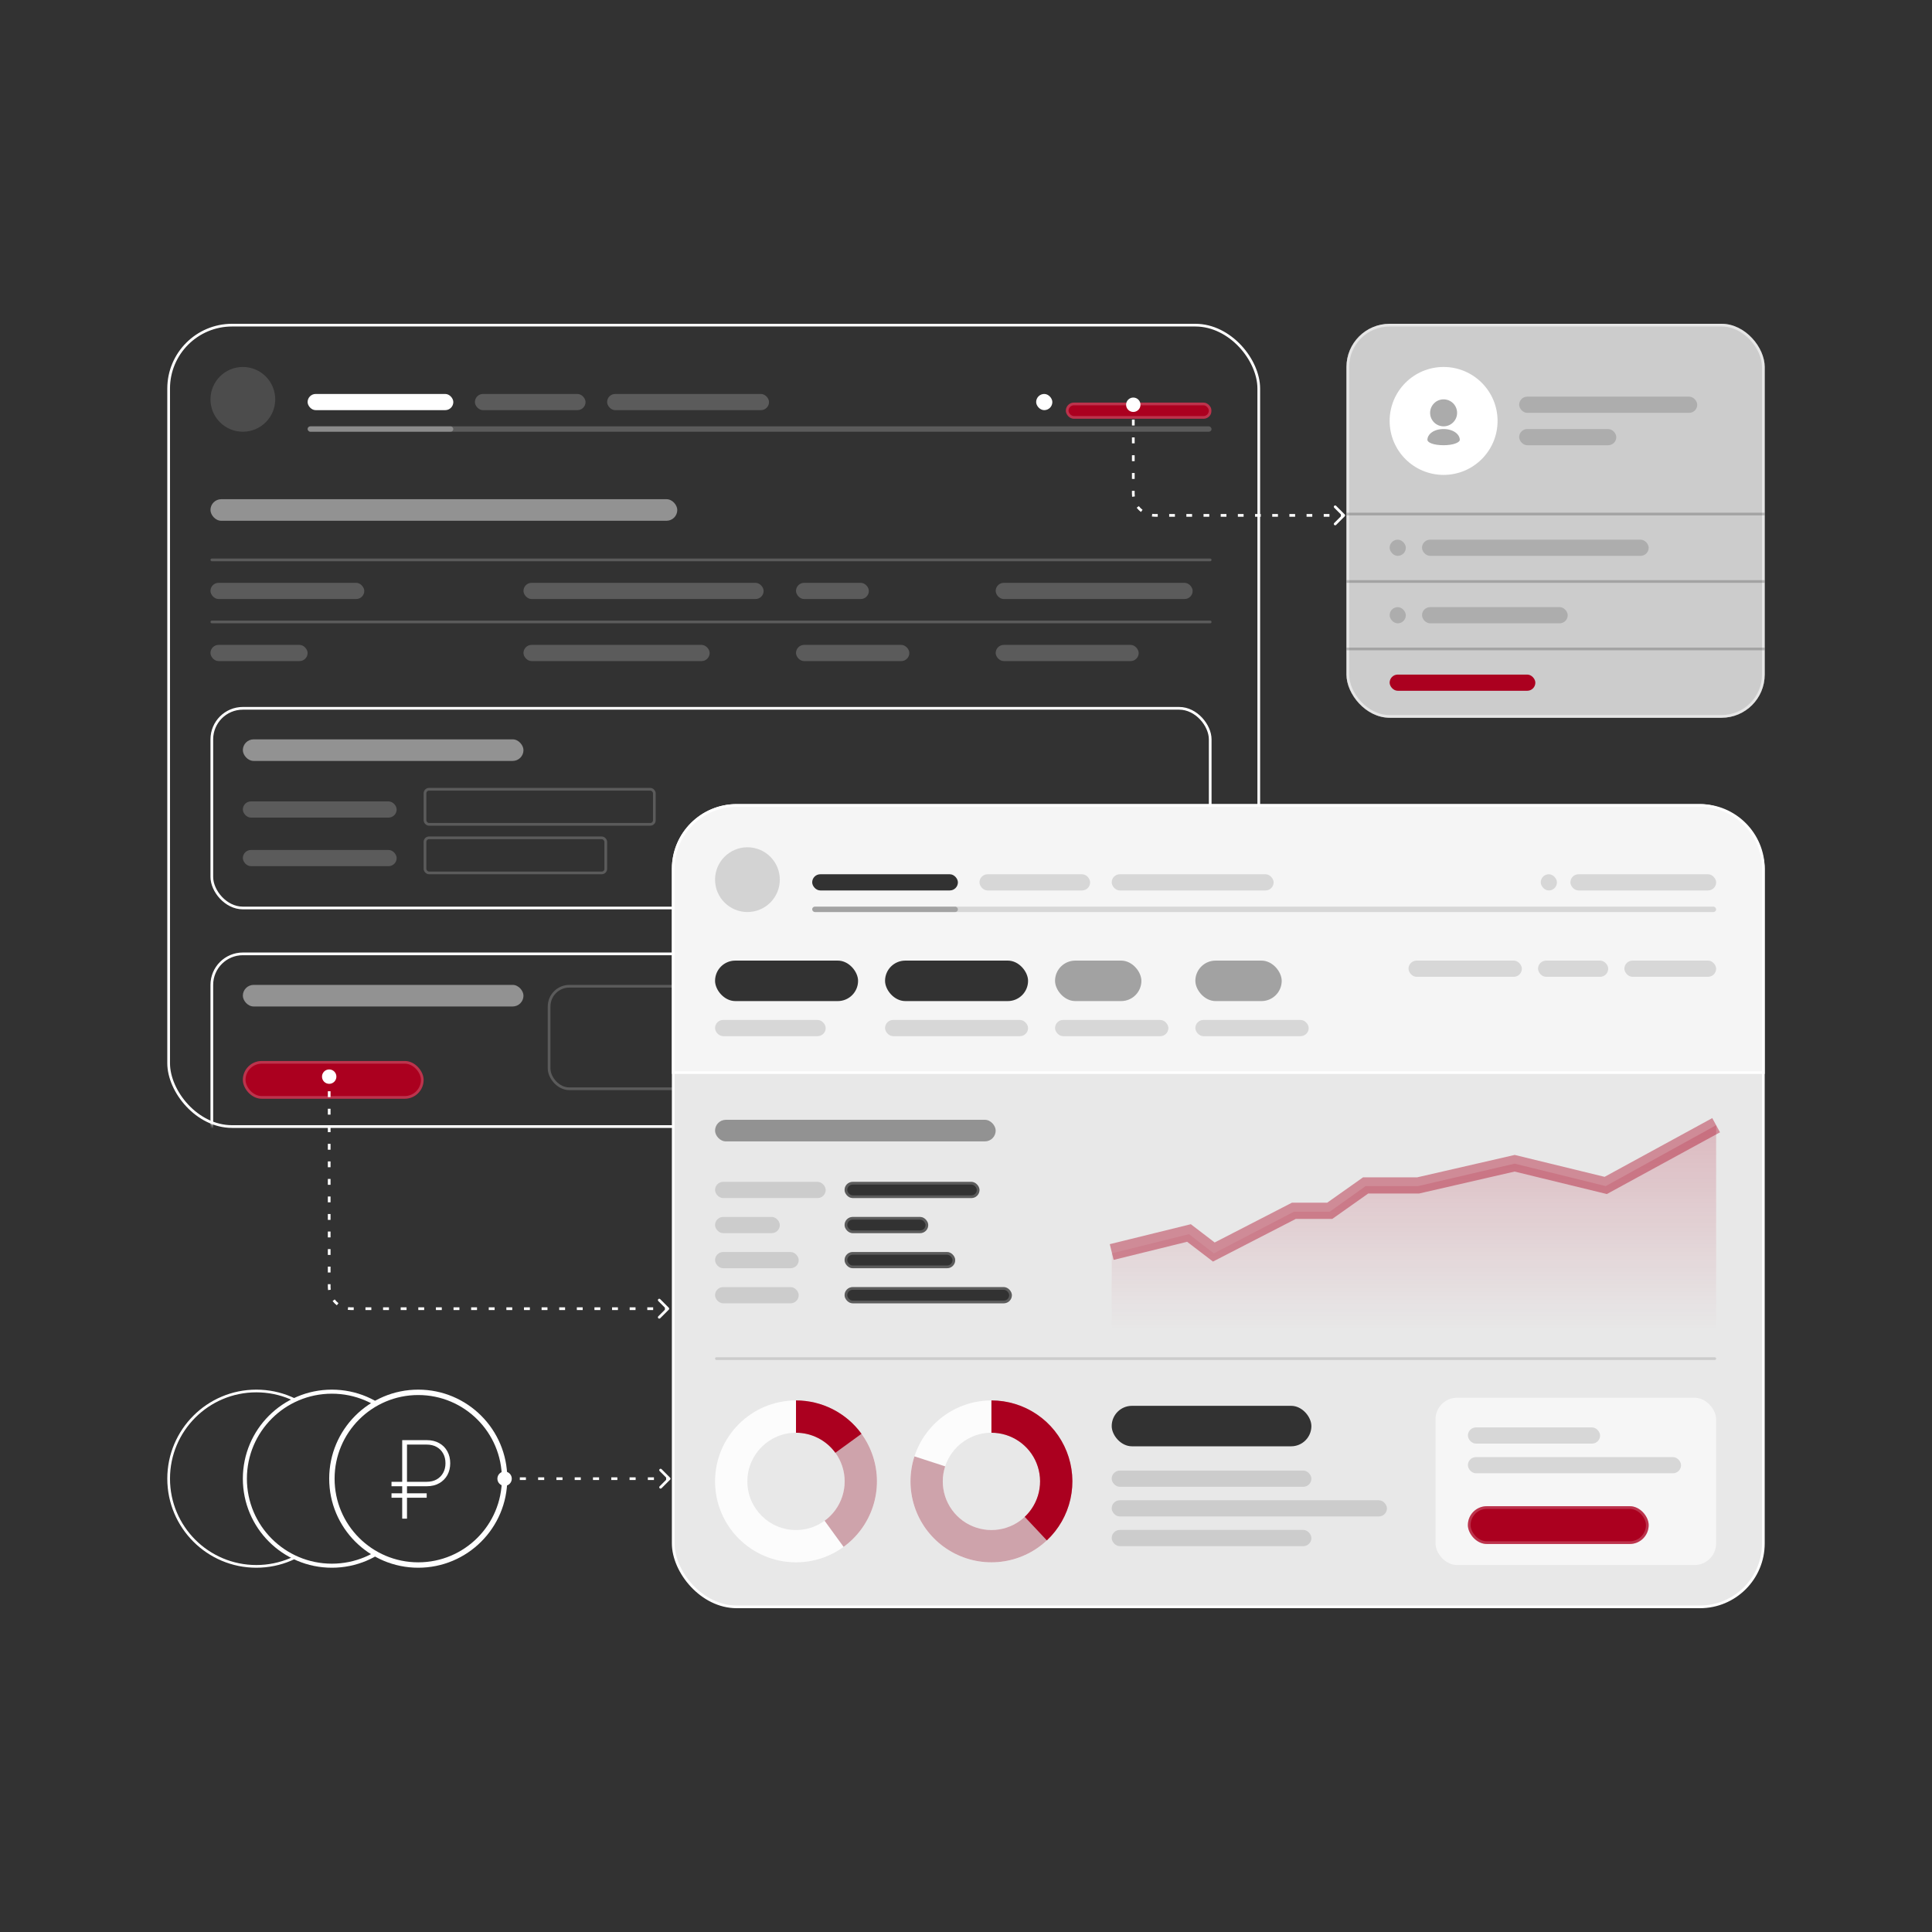 <svg width="576" height="576" viewBox="0 0 576 576" fill="none" xmlns="http://www.w3.org/2000/svg">
<rect width="576" height="576" fill="#323232"/>
<rect x="50.279" y="96.939" width="325.006" height="238.927" rx="18.905" fill="#323232" stroke="white" stroke-width="0.804"/>
<g clip-path="url(#clip0_3470_2395)">
<rect x="91.71" y="127.106" width="269.497" height="1.609" rx="0.804" fill="white" fill-opacity="0.2"/>
<rect x="91.71" y="127.106" width="43.441" height="1.609" rx="0.804" fill="white" fill-opacity="0.3"/>
<rect x="91.71" y="117.453" width="43.441" height="4.827" rx="2.413" fill="white"/>
<rect x="141.586" y="117.453" width="32.983" height="4.827" rx="2.413" fill="white" fill-opacity="0.2"/>
<rect x="181.005" y="117.453" width="48.268" height="4.827" rx="2.413" fill="white" fill-opacity="0.2"/>
<rect x="308.916" y="117.453" width="4.827" height="4.827" rx="2.413" fill="white"/>
<g filter="url(#filter0_d_3470_2395)">
<rect x="317.765" y="117.453" width="43.441" height="4.827" rx="2.413" fill="#AB001F"/>
<rect x="318.167" y="117.855" width="42.637" height="4.022" rx="2.011" stroke="white" stroke-opacity="0.2" stroke-width="0.804"/>
</g>
</g>
<rect x="62.748" y="173.765" width="45.855" height="4.827" rx="2.413" fill="white" fill-opacity="0.2"/>
<rect x="72.402" y="238.927" width="45.855" height="4.827" rx="2.413" fill="white" fill-opacity="0.2"/>
<rect x="72.402" y="253.408" width="45.855" height="4.827" rx="2.413" fill="white" fill-opacity="0.2"/>
<rect x="126.704" y="235.307" width="68.38" height="10.458" rx="1.207" stroke="#5B5B5B" stroke-width="0.804"/>
<rect x="126.704" y="249.788" width="53.899" height="10.458" rx="1.207" stroke="#5B5B5B" stroke-width="0.804"/>
<rect x="62.748" y="192.268" width="28.961" height="4.827" rx="2.413" fill="white" fill-opacity="0.2"/>
<rect x="156.067" y="173.765" width="71.598" height="4.827" rx="2.413" fill="white" fill-opacity="0.2"/>
<rect x="156.067" y="192.268" width="55.508" height="4.827" rx="2.413" fill="white" fill-opacity="0.2"/>
<rect x="237.318" y="173.765" width="21.721" height="4.827" rx="2.413" fill="white" fill-opacity="0.2"/>
<rect x="237.318" y="192.268" width="33.788" height="4.827" rx="2.413" fill="white" fill-opacity="0.2"/>
<rect x="296.849" y="173.765" width="58.726" height="4.827" rx="2.413" fill="white" fill-opacity="0.2"/>
<rect x="296.849" y="192.268" width="42.637" height="4.827" rx="2.413" fill="white" fill-opacity="0.2"/>
<rect x="62.748" y="166.525" width="298.458" height="0.804" rx="0.402" fill="white" fill-opacity="0.2"/>
<rect x="62.748" y="185.028" width="298.458" height="0.804" rx="0.402" fill="white" fill-opacity="0.2"/>
<rect x="62.748" y="148.827" width="139.173" height="6.436" rx="3.218" fill="#929292"/>
<rect x="72.402" y="220.425" width="83.665" height="6.436" rx="3.218" fill="#929292"/>
<circle cx="72.402" cy="119.061" r="9.654" fill="#4C4C4C"/>
<rect x="63.151" y="211.173" width="297.654" height="59.531" rx="9.251" stroke="white" stroke-width="0.804"/>
<mask id="mask0_3470_2395" style="mask-type:alpha" maskUnits="userSpaceOnUse" x="49" y="273" width="327" height="64">
<path d="M49.877 273.52H375.687V316.961C375.687 327.624 367.043 336.268 356.38 336.268H69.184C58.521 336.268 49.877 327.624 49.877 316.961V273.52Z" fill="#D9D9D9"/>
</mask>
<g mask="url(#mask0_3470_2395)">
<rect x="63.151" y="284.38" width="297.654" height="72.402" rx="9.251" stroke="white" stroke-width="0.804"/>
<rect x="72.402" y="293.631" width="83.665" height="6.436" rx="3.218" fill="#929292"/>
<rect x="163.709" y="294.034" width="82.86" height="30.57" rx="6.034" stroke="#5B5B5B" stroke-width="0.804"/>
<g filter="url(#filter1_d_3470_2395)">
<rect x="72.402" y="313.743" width="53.899" height="11.263" rx="5.631" fill="#AB001F"/>
<rect x="72.805" y="314.145" width="53.095" height="10.458" rx="5.229" stroke="white" stroke-opacity="0.2" stroke-width="0.804"/>
</g>
</g>
<rect x="401.43" y="96.536" width="124.693" height="117.453" rx="12.871" fill="#CCCCCC"/>
<rect x="401.832" y="96.939" width="123.888" height="116.648" rx="12.469" stroke="white" stroke-opacity="0.5" stroke-width="0.804"/>
<circle cx="430.391" cy="125.497" r="16.089" fill="white"/>
<path d="M434.414 123.084C434.414 121.973 433.963 120.967 433.236 120.24C432.508 119.512 431.502 119.061 430.391 119.061C429.28 119.061 428.275 119.512 427.547 120.24C426.819 120.967 426.369 121.973 426.369 123.084C426.369 124.195 426.819 125.2 427.547 125.928C428.275 126.656 429.28 127.106 430.391 127.106C431.502 127.106 432.508 126.656 433.236 125.928C433.61 125.555 433.907 125.111 434.109 124.623C434.311 124.135 434.414 123.612 434.414 123.084ZM425.564 131.129C425.564 131.933 427.375 132.737 430.391 132.737C433.221 132.737 435.218 131.933 435.218 131.129C435.218 129.52 433.324 127.911 430.391 127.911C427.375 127.911 425.564 129.52 425.564 131.129Z" fill="#ABABAB"/>
<rect x="452.916" y="118.257" width="53.095" height="4.827" rx="2.413" fill="#323232" fill-opacity="0.2"/>
<rect x="423.955" y="160.894" width="67.575" height="4.827" rx="2.413" fill="#323232" fill-opacity="0.2"/>
<rect x="414.302" y="160.894" width="4.827" height="4.827" rx="2.413" fill="#323232" fill-opacity="0.2"/>
<rect x="423.955" y="181.006" width="43.441" height="4.827" rx="2.413" fill="#323232" fill-opacity="0.2"/>
<rect x="414.302" y="201.117" width="43.441" height="4.827" rx="2.413" fill="#AB001F"/>
<rect x="414.302" y="181.006" width="4.827" height="4.827" rx="2.413" fill="#323232" fill-opacity="0.2"/>
<rect x="452.916" y="127.911" width="28.961" height="4.827" rx="2.413" fill="#323232" fill-opacity="0.2"/>
<line opacity="0.2" x1="401.43" y1="153.251" x2="526.123" y2="153.251" stroke="black" stroke-width="0.804"/>
<line opacity="0.2" x1="401.43" y1="173.363" x2="526.123" y2="173.363" stroke="black" stroke-width="0.804"/>
<line opacity="0.2" x1="401.43" y1="193.475" x2="526.123" y2="193.475" stroke="black" stroke-width="0.804"/>
<path d="M100.29 320.983C100.29 322.168 99.33 323.129 98.145 323.129C96.96 323.129 96 322.168 96 320.983C96 319.798 96.96 318.838 98.145 318.838C99.33 318.838 100.29 319.798 100.29 320.983ZM199.39 389.883C199.547 390.04 199.547 390.295 199.39 390.452L196.831 393.012C196.673 393.169 196.419 393.169 196.262 393.012C196.105 392.855 196.105 392.6 196.262 392.443L198.537 390.168L196.262 387.892C196.105 387.735 196.105 387.48 196.262 387.323C196.419 387.166 196.673 387.166 196.831 387.323L199.39 389.883ZM199.106 390.57H198.231V389.765H199.106V390.57ZM194.73 390.57H192.979V389.765H194.73V390.57ZM189.478 390.57H187.728V389.765H189.478V390.57ZM184.227 390.57H182.477V389.765H184.227V390.57ZM178.976 390.57H177.225V389.765H178.976V390.57ZM173.724 390.57H171.974V389.765H173.724V390.57ZM168.473 390.57H166.722V389.765H168.473V390.57ZM163.221 390.57H161.471V389.765H163.221V390.57ZM157.97 390.57H156.22V389.765H157.97V390.57ZM152.719 390.57H150.968V389.765H152.719V390.57ZM147.467 390.57H145.717V389.765H147.467V390.57ZM142.216 390.57H140.465V389.765H142.216V390.57ZM136.964 390.57H135.214V389.765H136.964V390.57ZM131.713 390.57H129.963V389.765H131.713V390.57ZM126.462 390.57H124.711V389.765H126.462V390.57ZM121.21 390.57H119.46V389.765H121.21V390.57ZM115.959 390.57H114.208V389.765H115.959V390.57ZM110.707 390.57H108.957V389.765H110.707V390.57ZM105.456 390.57H104.581V389.765H105.456V390.57ZM104.581 390.57C104.278 390.57 103.981 390.55 103.688 390.512L103.792 389.714C104.05 389.748 104.313 389.765 104.581 389.765V390.57ZM100.418 389.157C99.944 388.793 99.52 388.369 99.156 387.895L99.794 387.405C100.115 387.823 100.49 388.198 100.908 388.519L100.418 389.157ZM97.801 384.624C97.763 384.332 97.743 384.034 97.743 383.732H98.547C98.547 383.999 98.565 384.263 98.598 384.52L97.801 384.624ZM97.743 383.732V382.86H98.547V383.732H97.743ZM97.743 379.374V377.631H98.547V379.374H97.743ZM97.743 374.145V372.402H98.547V374.145H97.743ZM97.743 368.916V367.173H98.547V368.916H97.743ZM97.743 363.687V361.944H98.547V363.687H97.743ZM97.743 358.458V356.715H98.547V358.458H97.743ZM97.743 353.229V351.486H98.547V353.229H97.743ZM97.743 348V346.257H98.547V348H97.743ZM97.743 342.771V341.028H98.547V342.771H97.743ZM97.743 337.542V335.799H98.547V337.542H97.743ZM97.743 332.313V330.57H98.547V332.313H97.743ZM97.743 327.084V325.341H98.547V327.084H97.743ZM97.743 321.855V320.983H98.547V321.855H97.743ZM100.29 320.983C100.29 322.168 99.33 323.129 98.145 323.129C96.96 323.129 96 322.168 96 320.983C96 319.798 96.96 318.838 98.145 318.838C99.33 318.838 100.29 319.798 100.29 320.983ZM199.39 389.883C199.547 390.04 199.547 390.295 199.39 390.452L196.831 393.012C196.673 393.169 196.419 393.169 196.262 393.012C196.105 392.855 196.105 392.6 196.262 392.443L198.537 390.168L196.262 387.892C196.105 387.735 196.105 387.48 196.262 387.323C196.419 387.166 196.673 387.166 196.831 387.323L199.39 389.883ZM199.106 390.57H198.231V389.765H199.106V390.57ZM194.73 390.57H192.979V389.765H194.73V390.57ZM189.478 390.57H187.728V389.765H189.478V390.57ZM184.227 390.57H182.477V389.765H184.227V390.57ZM178.976 390.57H177.225V389.765H178.976V390.57ZM173.724 390.57H171.974V389.765H173.724V390.57ZM168.473 390.57H166.722V389.765H168.473V390.57ZM163.221 390.57H161.471V389.765H163.221V390.57ZM157.97 390.57H156.22V389.765H157.97V390.57ZM152.719 390.57H150.968V389.765H152.719V390.57ZM147.467 390.57H145.717V389.765H147.467V390.57ZM142.216 390.57H140.465V389.765H142.216V390.57ZM136.964 390.57H135.214V389.765H136.964V390.57ZM131.713 390.57H129.963V389.765H131.713V390.57ZM126.462 390.57H124.711V389.765H126.462V390.57ZM121.21 390.57H119.46V389.765H121.21V390.57ZM115.959 390.57H114.208V389.765H115.959V390.57ZM110.707 390.57H108.957V389.765H110.707V390.57ZM105.456 390.57H104.581V389.765H105.456V390.57ZM104.581 390.57C104.278 390.57 103.981 390.55 103.688 390.512L103.792 389.714C104.05 389.748 104.313 389.765 104.581 389.765V390.57ZM100.418 389.157C99.944 388.793 99.52 388.369 99.156 387.895L99.794 387.405C100.115 387.823 100.49 388.198 100.908 388.519L100.418 389.157ZM97.801 384.624C97.763 384.332 97.743 384.034 97.743 383.732H98.547C98.547 383.999 98.565 384.263 98.598 384.52L97.801 384.624ZM97.743 383.732V382.86H98.547V383.732H97.743ZM97.743 379.374V377.631H98.547V379.374H97.743ZM97.743 374.145V372.402H98.547V374.145H97.743ZM97.743 368.916V367.173H98.547V368.916H97.743ZM97.743 363.687V361.944H98.547V363.687H97.743ZM97.743 358.458V356.715H98.547V358.458H97.743ZM97.743 353.229V351.486H98.547V353.229H97.743ZM97.743 348V346.257H98.547V348H97.743ZM97.743 342.771V341.028H98.547V342.771H97.743ZM97.743 337.542V335.799H98.547V337.542H97.743ZM97.743 332.313V330.57H98.547V332.313H97.743ZM97.743 327.084V325.341H98.547V327.084H97.743ZM97.743 321.855V320.983H98.547V321.855H97.743Z" fill="white"/>
<path d="M400.91 153.938C401.067 153.781 401.067 153.526 400.91 153.369L398.35 150.809C398.193 150.652 397.938 150.652 397.781 150.809C397.624 150.966 397.624 151.221 397.781 151.378L400.057 153.654L397.781 155.929C397.624 156.086 397.624 156.341 397.781 156.498C397.938 156.655 398.193 156.655 398.35 156.498L400.91 153.938ZM337.877 147.218L337.475 147.218V147.218L337.877 147.218ZM340.022 120.67C340.022 119.486 339.062 118.525 337.877 118.525C336.692 118.525 335.732 119.486 335.732 120.67C335.732 121.855 336.692 122.816 337.877 122.816C339.062 122.816 340.022 121.855 340.022 120.67ZM400.625 153.251L399.772 153.251L399.772 154.056L400.625 154.056L400.625 153.251ZM396.359 153.251L394.653 153.251L394.653 154.056L396.359 154.056L396.359 153.251ZM391.24 153.251L389.534 153.251L389.534 154.056L391.24 154.056L391.24 153.251ZM386.121 153.251L384.414 153.251L384.414 154.056L386.121 154.056L386.121 153.251ZM381.001 153.251L379.295 153.251L379.295 154.056L381.001 154.056L381.001 153.251ZM375.882 153.251L374.176 153.251L374.176 154.056L375.882 154.056L375.882 153.251ZM370.763 153.251L369.056 153.251L369.056 154.056L370.763 154.056L370.763 153.251ZM365.643 153.251L363.937 153.251L363.937 154.056L365.643 154.056L365.643 153.251ZM360.524 153.251L358.817 153.251L358.817 154.056L360.524 154.056L360.524 153.251ZM355.405 153.251L353.698 153.251L353.698 154.056L355.405 154.056L355.405 153.251ZM350.285 153.251L348.579 153.251L348.579 154.056L350.285 154.056L350.285 153.251ZM345.166 153.251L344.313 153.251L344.313 154.056L345.166 154.056L345.166 153.251ZM344.313 153.251C344.045 153.251 343.782 153.234 343.524 153.2L343.42 153.998C343.712 154.036 344.01 154.056 344.313 154.056L344.313 153.251ZM340.64 152.005C340.222 151.684 339.847 151.309 339.525 150.891L338.888 151.381C339.251 151.855 339.676 152.279 340.15 152.643L340.64 152.005ZM338.33 148.006C338.296 147.749 338.279 147.485 338.279 147.218L337.475 147.218C337.475 147.52 337.494 147.818 337.532 148.11L338.33 148.006ZM338.279 147.218L338.279 146.333L337.475 146.333L337.475 147.218L338.279 147.218ZM338.279 142.793L338.279 141.023L337.475 141.023L337.475 142.793L338.279 142.793ZM338.279 137.484L338.279 135.714L337.475 135.714L337.475 137.484L338.279 137.484ZM338.279 132.174L338.279 130.404L337.475 130.404L337.475 132.174L338.279 132.174ZM338.279 126.865L338.279 125.095L337.475 125.095L337.475 126.865L338.279 126.865ZM338.279 121.555L338.279 120.67L337.475 120.67L337.475 121.555L338.279 121.555ZM400.91 153.938C401.067 153.781 401.067 153.526 400.91 153.369L398.35 150.809C398.193 150.652 397.938 150.652 397.781 150.809C397.624 150.966 397.624 151.221 397.781 151.378L400.057 153.654L397.781 155.929C397.624 156.086 397.624 156.341 397.781 156.498C397.938 156.655 398.193 156.655 398.35 156.498L400.91 153.938ZM337.877 147.218L337.475 147.218V147.218L337.877 147.218ZM340.022 120.67C340.022 119.486 339.062 118.525 337.877 118.525C336.692 118.525 335.732 119.486 335.732 120.67C335.732 121.855 336.692 122.816 337.877 122.816C339.062 122.816 340.022 121.855 340.022 120.67ZM400.625 153.251L399.772 153.251L399.772 154.056L400.625 154.056L400.625 153.251ZM396.359 153.251L394.653 153.251L394.653 154.056L396.359 154.056L396.359 153.251ZM391.24 153.251L389.534 153.251L389.534 154.056L391.24 154.056L391.24 153.251ZM386.121 153.251L384.414 153.251L384.414 154.056L386.121 154.056L386.121 153.251ZM381.001 153.251L379.295 153.251L379.295 154.056L381.001 154.056L381.001 153.251ZM375.882 153.251L374.176 153.251L374.176 154.056L375.882 154.056L375.882 153.251ZM370.763 153.251L369.056 153.251L369.056 154.056L370.763 154.056L370.763 153.251ZM365.643 153.251L363.937 153.251L363.937 154.056L365.643 154.056L365.643 153.251ZM360.524 153.251L358.817 153.251L358.817 154.056L360.524 154.056L360.524 153.251ZM355.405 153.251L353.698 153.251L353.698 154.056L355.405 154.056L355.405 153.251ZM350.285 153.251L348.579 153.251L348.579 154.056L350.285 154.056L350.285 153.251ZM345.166 153.251L344.313 153.251L344.313 154.056L345.166 154.056L345.166 153.251ZM344.313 153.251C344.045 153.251 343.782 153.234 343.524 153.2L343.42 153.998C343.712 154.036 344.01 154.056 344.313 154.056L344.313 153.251ZM340.64 152.005C340.222 151.684 339.847 151.309 339.525 150.891L338.888 151.381C339.251 151.855 339.676 152.279 340.15 152.643L340.64 152.005ZM338.33 148.006C338.296 147.749 338.279 147.485 338.279 147.218L337.475 147.218C337.475 147.52 337.494 147.818 337.532 148.11L338.33 148.006ZM338.279 147.218L338.279 146.333L337.475 146.333L337.475 147.218L338.279 147.218ZM338.279 142.793L338.279 141.023L337.475 141.023L337.475 142.793L338.279 142.793ZM338.279 137.484L338.279 135.714L337.475 135.714L337.475 137.484L338.279 137.484ZM338.279 132.174L338.279 130.404L337.475 130.404L337.475 132.174L338.279 132.174ZM338.279 126.865L338.279 125.095L337.475 125.095L337.475 126.865L338.279 126.865ZM338.279 121.555L338.279 120.67L337.475 120.67L337.475 121.555L338.279 121.555Z" fill="white"/>
<rect x="200.715" y="240.134" width="325.006" height="238.927" rx="18.905" fill="#E8E8E8" stroke="white" stroke-width="0.804"/>
<path d="M219.62 240.134L506.816 240.134C517.257 240.134 525.721 248.598 525.721 259.039V319.777L200.715 319.777V259.039C200.715 248.598 209.179 240.134 219.62 240.134Z" fill="#F5F5F5" stroke="white" stroke-width="0.804"/>
<g clip-path="url(#clip1_3470_2395)">
<rect x="242.145" y="270.302" width="269.497" height="1.609" rx="0.804" fill="#323232" fill-opacity="0.16"/>
<rect x="242.145" y="270.302" width="43.441" height="1.609" rx="0.804" fill="#323232" fill-opacity="0.32"/>
<rect x="242.145" y="260.648" width="43.441" height="4.827" rx="2.413" fill="#323232"/>
<rect x="292.022" y="260.648" width="32.983" height="4.827" rx="2.413" fill="#323232" fill-opacity="0.16"/>
<rect x="331.441" y="260.648" width="48.268" height="4.827" rx="2.413" fill="#323232" fill-opacity="0.16"/>
<rect x="459.352" y="260.648" width="4.827" height="4.827" rx="2.413" fill="#323232" fill-opacity="0.16"/>
<rect x="468.201" y="260.648" width="43.441" height="4.827" rx="2.413" fill="#323232" fill-opacity="0.16"/>
</g>
<rect x="213.185" y="404.648" width="298.458" height="0.804" rx="0.402" fill="#323232" fill-opacity="0.16"/>
<rect x="213.185" y="304.089" width="32.983" height="4.827" rx="2.413" fill="#323232" fill-opacity="0.16"/>
<rect x="263.866" y="304.089" width="42.637" height="4.827" rx="2.413" fill="#323232" fill-opacity="0.16"/>
<rect x="331.441" y="438.436" width="59.531" height="4.827" rx="2.413" fill="#323232" fill-opacity="0.16"/>
<rect x="331.441" y="456.134" width="59.531" height="4.827" rx="2.413" fill="#323232" fill-opacity="0.16"/>
<rect x="331.441" y="447.285" width="82.056" height="4.827" rx="2.413" fill="#323232" fill-opacity="0.16"/>
<rect x="314.547" y="304.089" width="33.788" height="4.827" rx="2.413" fill="#323232" fill-opacity="0.16"/>
<rect x="419.933" y="286.391" width="33.788" height="4.827" rx="2.413" fill="#323232" fill-opacity="0.16"/>
<rect x="458.547" y="286.391" width="20.916" height="4.827" rx="2.413" fill="#323232" fill-opacity="0.16"/>
<rect x="484.291" y="286.391" width="27.352" height="4.827" rx="2.413" fill="#323232" fill-opacity="0.16"/>
<rect x="356.38" y="304.089" width="33.788" height="4.827" rx="2.413" fill="#323232" fill-opacity="0.16"/>
<circle cx="222.838" cy="262.257" r="9.654" fill="#4C4C4C" fill-opacity="0.2"/>
<rect x="213.185" y="286.391" width="42.637" height="12.067" rx="6.034" fill="#323232"/>
<rect x="263.866" y="286.391" width="42.637" height="12.067" rx="6.034" fill="#323232"/>
<rect x="331.441" y="419.129" width="59.531" height="12.067" rx="6.034" fill="#323232"/>
<rect x="314.547" y="286.391" width="25.743" height="12.067" rx="6.034" fill="#A2A2A2"/>
<rect x="356.38" y="286.391" width="25.743" height="12.067" rx="6.034" fill="#A2A2A2"/>
<rect x="213.185" y="333.855" width="83.665" height="6.436" rx="3.218" fill="#929292"/>
<rect x="213.185" y="352.358" width="32.983" height="4.827" rx="2.413" fill="#323232" fill-opacity="0.16"/>
<rect x="251.799" y="352.358" width="40.224" height="4.827" rx="2.413" fill="#323232"/>
<rect x="252.201" y="352.76" width="39.419" height="4.022" rx="2.011" stroke="white" stroke-opacity="0.2" stroke-width="0.804"/>
<rect x="251.799" y="362.816" width="24.939" height="4.827" rx="2.413" fill="#323232"/>
<rect x="252.201" y="363.218" width="24.134" height="4.022" rx="2.011" stroke="white" stroke-opacity="0.2" stroke-width="0.804"/>
<rect x="251.799" y="373.274" width="32.983" height="4.827" rx="2.413" fill="#323232"/>
<rect x="252.201" y="373.676" width="32.179" height="4.022" rx="2.011" stroke="white" stroke-opacity="0.2" stroke-width="0.804"/>
<rect x="251.799" y="383.732" width="49.877" height="4.827" rx="2.413" fill="#323232"/>
<rect x="252.201" y="384.134" width="49.073" height="4.022" rx="2.011" stroke="white" stroke-opacity="0.2" stroke-width="0.804"/>
<rect x="213.185" y="362.816" width="19.307" height="4.827" rx="2.413" fill="#323232" fill-opacity="0.16"/>
<rect x="213.185" y="373.274" width="24.939" height="4.827" rx="2.413" fill="#323232" fill-opacity="0.16"/>
<rect x="213.185" y="383.732" width="24.939" height="4.827" rx="2.413" fill="#323232" fill-opacity="0.16"/>
<path opacity="0.2" d="M354.481 367.944L331.441 373.676V396.603H511.643V335.464L478.729 353.614L451.575 346.927L422.776 353.614H407.142L396.445 361.257H385.749L361.886 373.676L354.481 367.944Z" fill="url(#paint0_linear_3470_2395)"/>
<path opacity="0.4" d="M331.441 373.274L354.481 367.602L361.886 373.274L385.749 360.985H396.445L407.142 353.423H422.776L451.575 346.807L478.729 353.423L511.643 335.464" stroke="#AB001F" stroke-width="4.827"/>
<path d="M261.453 441.654C261.453 454.982 250.648 465.788 237.319 465.788C223.99 465.788 213.185 454.982 213.185 441.654C213.185 428.325 223.99 417.52 237.319 417.52C250.648 417.52 261.453 428.325 261.453 441.654ZM222.816 441.654C222.816 449.663 229.309 456.156 237.319 456.156C245.328 456.156 251.821 449.663 251.821 441.654C251.821 433.644 245.328 427.151 237.319 427.151C229.309 427.151 222.816 433.644 222.816 441.654Z" fill="#FCFCFC"/>
<path d="M319.717 441.654C319.717 454.982 308.912 465.788 295.583 465.788C282.254 465.788 271.449 454.982 271.449 441.654C271.449 428.325 282.254 417.52 295.583 417.52C308.912 417.52 319.717 428.325 319.717 441.654ZM281.081 441.654C281.081 449.663 287.574 456.156 295.583 456.156C303.593 456.156 310.086 449.663 310.086 441.654C310.086 433.644 303.593 427.151 295.583 427.151C287.574 427.151 281.081 433.644 281.081 441.654Z" fill="#FCFCFC"/>
<path d="M237.318 417.519C242.415 417.519 247.381 419.133 251.504 422.129C255.627 425.124 258.696 429.349 260.271 434.196C261.846 439.043 261.846 444.264 260.271 449.111C258.696 453.959 255.627 458.183 251.504 461.178L245.843 453.387C248.321 451.586 250.165 449.048 251.111 446.135C252.058 443.222 252.058 440.085 251.111 437.172C250.165 434.259 248.321 431.721 245.843 429.921C243.365 428.12 240.381 427.151 237.318 427.151L237.318 417.519Z" fill="#CEA3AB"/>
<path d="M295.583 417.519C300.68 417.519 305.646 419.133 309.769 422.129C313.892 425.124 316.961 429.349 318.536 434.196C320.111 439.043 320.111 444.264 318.536 449.111C316.961 453.959 313.892 458.183 309.769 461.178C305.646 464.174 300.68 465.788 295.583 465.788C290.487 465.788 285.521 464.174 281.398 461.178C277.274 458.183 274.205 453.959 272.631 449.111C271.056 444.264 271.056 439.043 272.631 434.196L281.79 437.172C280.844 440.085 280.844 443.222 281.79 446.135C282.737 449.048 284.581 451.586 287.059 453.387C289.537 455.187 292.521 456.156 295.583 456.156C298.646 456.156 301.63 455.187 304.108 453.387C306.586 451.586 308.43 449.048 309.376 446.135C310.323 443.222 310.323 440.085 309.376 437.172C308.43 434.259 306.586 431.721 304.108 429.921C301.63 428.12 298.646 427.151 295.583 427.151L295.583 417.519Z" fill="#CEA3AB"/>
<path d="M237.318 417.519C241.127 417.519 244.881 418.421 248.275 420.15C251.668 421.879 254.604 424.387 256.843 427.468L249.051 433.129C247.706 431.277 245.942 429.771 243.902 428.731C241.863 427.692 239.607 427.151 237.318 427.151L237.318 417.519Z" fill="#AB001F"/>
<path d="M295.583 417.519C300.421 417.519 305.147 418.973 309.149 421.693C313.15 424.412 316.242 428.271 318.023 432.769C319.804 437.267 320.192 442.197 319.136 446.918C318.081 451.64 315.631 455.935 312.104 459.247L305.511 452.226C307.63 450.236 309.103 447.654 309.737 444.817C310.371 441.98 310.138 439.018 309.068 436.315C307.998 433.612 306.14 431.293 303.735 429.659C301.331 428.025 298.491 427.151 295.583 427.151L295.583 417.519Z" fill="#AB001F"/>
<rect x="427.978" y="416.715" width="83.665" height="49.877" rx="6.436" fill="white" fill-opacity="0.6"/>
<g filter="url(#filter2_d_3470_2395)">
<rect x="437.631" y="446.48" width="53.899" height="11.263" rx="5.631" fill="#AB001F"/>
<rect x="438.034" y="446.883" width="53.095" height="10.458" rx="5.229" stroke="white" stroke-opacity="0.2" stroke-width="0.804"/>
</g>
<rect x="437.631" y="425.564" width="39.419" height="4.827" rx="2.413" fill="#323232" fill-opacity="0.16"/>
<rect x="437.631" y="434.413" width="63.553" height="4.827" rx="2.413" fill="#323232" fill-opacity="0.16"/>
<circle cx="76.424" cy="440.849" r="26.145" fill="#323232" stroke="white" stroke-width="0.804"/>
<circle cx="98.949" cy="440.849" r="25.944" fill="#323232" stroke="white" stroke-width="1.207"/>
<circle cx="124.693" cy="440.849" r="25.743" fill="#323232" stroke="white" stroke-width="1.609"/>
<path d="M152.581 440.849C152.581 439.664 151.62 438.704 150.436 438.704C149.251 438.704 148.29 439.664 148.29 440.849C148.29 442.034 149.251 442.994 150.436 442.994C151.62 442.994 152.581 442.034 152.581 440.849ZM199.793 441.134C199.95 440.976 199.95 440.722 199.793 440.565L197.233 438.005C197.076 437.848 196.821 437.848 196.664 438.005C196.507 438.162 196.507 438.417 196.664 438.574L198.939 440.849L196.664 443.125C196.507 443.282 196.507 443.536 196.664 443.693C196.821 443.85 197.076 443.85 197.233 443.693L199.793 441.134ZM199.508 440.447L198.6 440.447L198.6 441.251L199.508 441.251L199.508 440.447ZM194.965 440.447L193.147 440.447L193.147 441.251L194.965 441.251L194.965 440.447ZM189.512 440.447L187.695 440.447L187.695 441.251L189.512 441.251L189.512 440.447ZM184.06 440.447L182.242 440.447L182.242 441.251L184.06 441.251L184.06 440.447ZM178.607 440.447L176.789 440.447L176.789 441.251L178.607 441.251L178.607 440.447ZM173.154 440.447L171.337 440.447L171.337 441.251L173.154 441.251L173.154 440.447ZM167.702 440.447L165.884 440.447L165.884 441.251L167.702 441.251L167.702 440.447ZM162.249 440.447L160.432 440.447L160.432 441.251L162.249 441.251L162.249 440.447ZM156.797 440.447L154.979 440.447L154.979 441.251L156.797 441.251L156.797 440.447ZM151.344 440.447L150.436 440.447L150.436 441.251L151.344 441.251L151.344 440.447ZM152.581 440.849C152.581 439.664 151.62 438.704 150.436 438.704C149.251 438.704 148.29 439.664 148.29 440.849C148.29 442.034 149.251 442.994 150.436 442.994C151.62 442.994 152.581 442.034 152.581 440.849ZM199.793 441.134C199.95 440.976 199.95 440.722 199.793 440.565L197.233 438.005C197.076 437.848 196.821 437.848 196.664 438.005C196.507 438.162 196.507 438.417 196.664 438.574L198.939 440.849L196.664 443.125C196.507 443.282 196.507 443.536 196.664 443.693C196.821 443.85 197.076 443.85 197.233 443.693L199.793 441.134ZM199.508 440.447L198.6 440.447L198.6 441.251L199.508 441.251L199.508 440.447ZM194.965 440.447L193.147 440.447L193.147 441.251L194.965 441.251L194.965 440.447ZM189.512 440.447L187.695 440.447L187.695 441.251L189.512 441.251L189.512 440.447ZM184.06 440.447L182.242 440.447L182.242 441.251L184.06 441.251L184.06 440.447ZM178.607 440.447L176.789 440.447L176.789 441.251L178.607 441.251L178.607 440.447ZM173.154 440.447L171.337 440.447L171.337 441.251L173.154 441.251L173.154 440.447ZM167.702 440.447L165.884 440.447L165.884 441.251L167.702 441.251L167.702 440.447ZM162.249 440.447L160.432 440.447L160.432 441.251L162.249 441.251L162.249 440.447ZM156.797 440.447L154.979 440.447L154.979 441.251L156.797 441.251L156.797 440.447ZM151.344 440.447L150.436 440.447L150.436 441.251L151.344 441.251L151.344 440.447Z" fill="white"/>
<path d="M127.213 443.104H116.723V441.778H127.213C128.356 441.778 129.346 441.542 130.184 441.07C131.022 440.59 131.67 439.935 132.127 439.104C132.584 438.274 132.813 437.322 132.813 436.248C132.813 435.158 132.584 434.195 132.127 433.357C131.67 432.519 131.022 431.863 130.184 431.391C129.346 430.919 128.356 430.683 127.213 430.683H121.34V452.76H119.911V429.357H127.213C128.661 429.357 129.91 429.658 130.961 430.26C132.013 430.854 132.82 431.673 133.384 432.717C133.948 433.753 134.23 434.93 134.23 436.248C134.23 437.55 133.948 438.72 133.384 439.756C132.82 440.784 132.013 441.599 130.961 442.201C129.91 442.803 128.661 443.104 127.213 443.104ZM127.213 445.206V446.532H116.723V445.206H127.213Z" fill="white"/>
<defs>
<filter id="filter0_d_3470_2395" x="304.894" y="107.155" width="69.184" height="30.57" filterUnits="userSpaceOnUse" color-interpolation-filters="sRGB">
<feFlood flood-opacity="0" result="BackgroundImageFix"/>
<feColorMatrix in="SourceAlpha" type="matrix" values="0 0 0 0 0 0 0 0 0 0 0 0 0 0 0 0 0 0 127 0" result="hardAlpha"/>
<feOffset dy="2.574"/>
<feGaussianBlur stdDeviation="6.436"/>
<feComposite in2="hardAlpha" operator="out"/>
<feColorMatrix type="matrix" values="0 0 0 0 0.671 0 0 0 0 0 0 0 0 0 0.122 0 0 0 1 0"/>
<feBlend mode="normal" in2="BackgroundImageFix" result="effect1_dropShadow_3470_2395"/>
<feBlend mode="normal" in="SourceGraphic" in2="effect1_dropShadow_3470_2395" result="shape"/>
</filter>
<filter id="filter1_d_3470_2395" x="59.531" y="303.446" width="79.642" height="37.006" filterUnits="userSpaceOnUse" color-interpolation-filters="sRGB">
<feFlood flood-opacity="0" result="BackgroundImageFix"/>
<feColorMatrix in="SourceAlpha" type="matrix" values="0 0 0 0 0 0 0 0 0 0 0 0 0 0 0 0 0 0 127 0" result="hardAlpha"/>
<feOffset dy="2.574"/>
<feGaussianBlur stdDeviation="6.436"/>
<feComposite in2="hardAlpha" operator="out"/>
<feColorMatrix type="matrix" values="0 0 0 0 0.671 0 0 0 0 0 0 0 0 0 0.122 0 0 0 1 0"/>
<feBlend mode="normal" in2="BackgroundImageFix" result="effect1_dropShadow_3470_2395"/>
<feBlend mode="normal" in="SourceGraphic" in2="effect1_dropShadow_3470_2395" result="shape"/>
</filter>
<filter id="filter2_d_3470_2395" x="426.288" y="437.712" width="76.585" height="33.949" filterUnits="userSpaceOnUse" color-interpolation-filters="sRGB">
<feFlood flood-opacity="0" result="BackgroundImageFix"/>
<feColorMatrix in="SourceAlpha" type="matrix" values="0 0 0 0 0 0 0 0 0 0 0 0 0 0 0 0 0 0 127 0" result="hardAlpha"/>
<feOffset dy="2.574"/>
<feGaussianBlur stdDeviation="5.672"/>
<feComposite in2="hardAlpha" operator="out"/>
<feColorMatrix type="matrix" values="0 0 0 0 0.671 0 0 0 0 0 0 0 0 0 0.122 0 0 0 0.2 0"/>
<feBlend mode="normal" in2="BackgroundImageFix" result="effect1_dropShadow_3470_2395"/>
<feBlend mode="normal" in="SourceGraphic" in2="effect1_dropShadow_3470_2395" result="shape"/>
</filter>
<linearGradient id="paint0_linear_3470_2395" x1="417.016" y1="335.464" x2="417.016" y2="396.603" gradientUnits="userSpaceOnUse">
<stop stop-color="#AB001F"/>
<stop offset="1" stop-color="#AB001F" stop-opacity="0"/>
</linearGradient>
<clipPath id="clip0_3470_2395">
<rect width="269.497" height="11.263" fill="white" transform="translate(91.71 117.453)"/>
</clipPath>
<clipPath id="clip1_3470_2395">
<rect width="269.497" height="11.263" fill="white" transform="translate(242.145 260.648)"/>
</clipPath>
</defs>
</svg>
